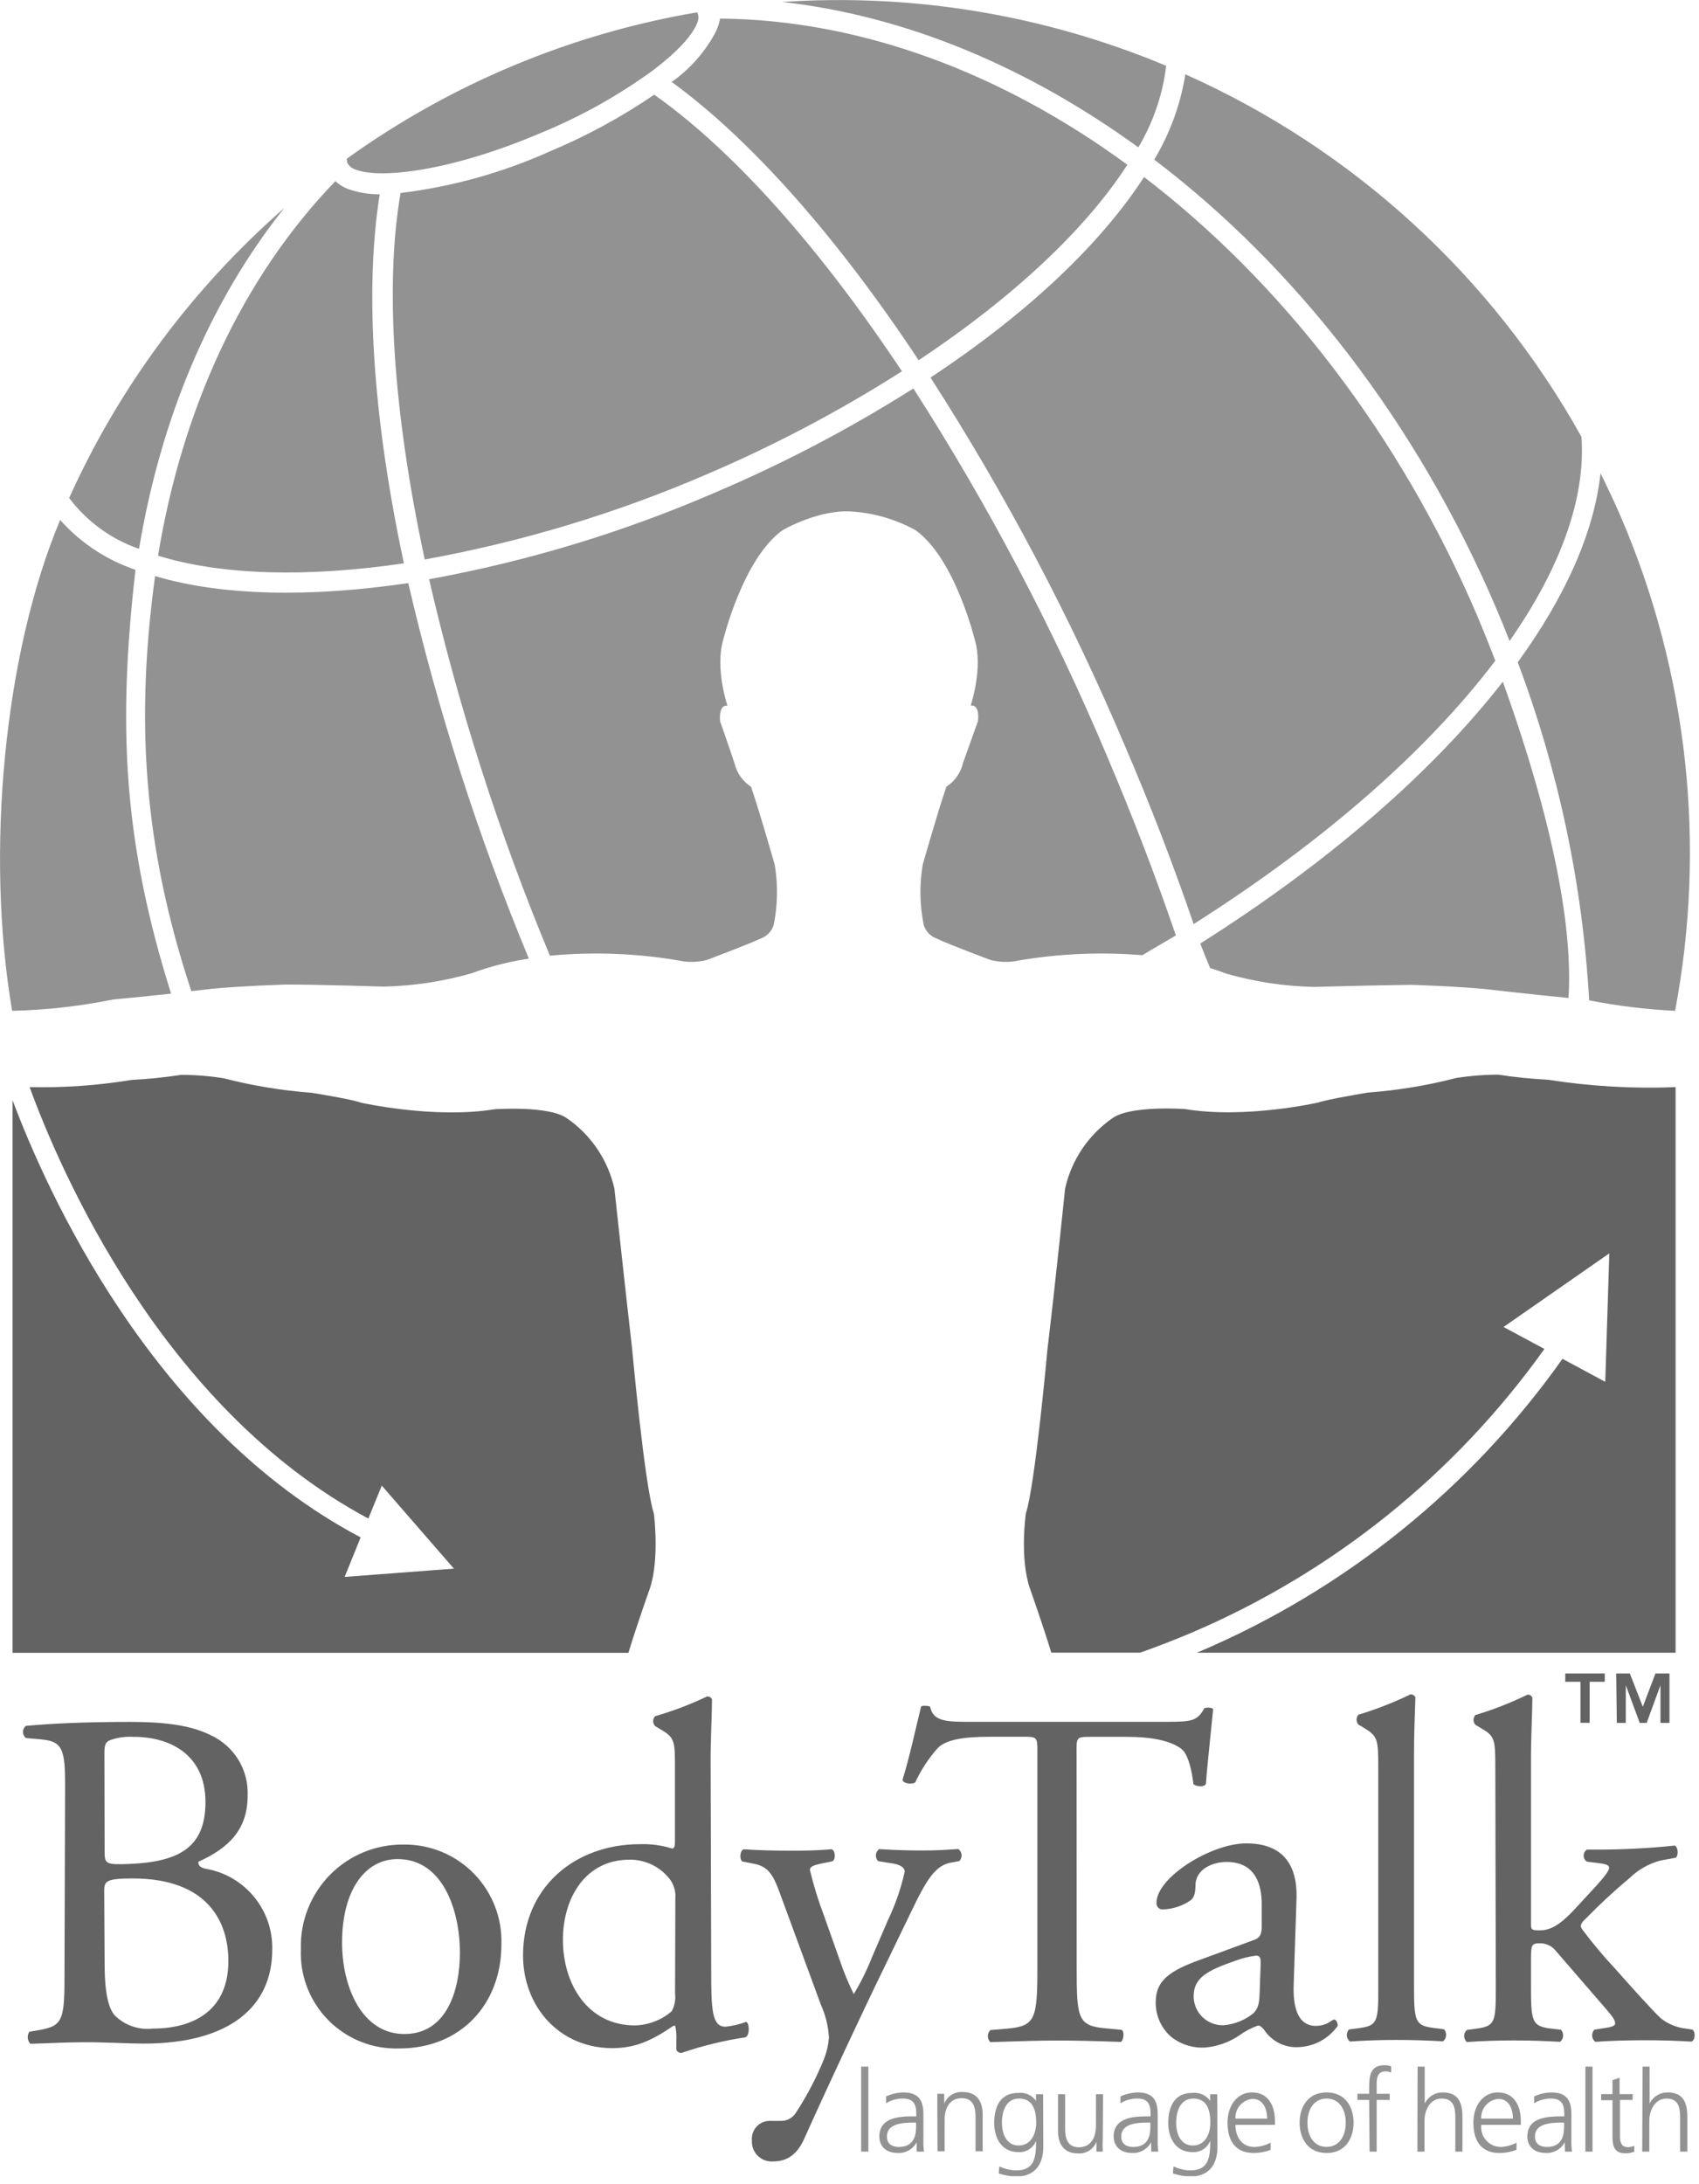 <svg width="172" height="221" viewBox="0 0 172 221" fill="none" xmlns="http://www.w3.org/2000/svg">
<g clip-path="url(#clip0)">
<path d="M6.59 180.74C6.59 177.12 6.39 176.19 4.18 176L2.62 175.86C2.528 175.786 2.454 175.692 2.403 175.586C2.352 175.479 2.326 175.363 2.326 175.245C2.326 175.127 2.352 175.011 2.403 174.904C2.454 174.798 2.528 174.704 2.62 174.63C5.26 174.39 8.62 174.23 13.13 174.23C16.21 174.23 19.13 174.46 21.34 175.58C22.498 176.113 23.471 176.979 24.136 178.067C24.8 179.155 25.125 180.416 25.07 181.69C25.07 185.21 23.07 187.02 20.07 188.39C20.07 188.88 20.46 189.03 21 189.12C22.882 189.484 24.574 190.504 25.776 191.998C26.977 193.492 27.609 195.364 27.56 197.28C27.56 202.95 23.37 206.77 14.56 206.78C13.14 206.78 10.75 206.64 8.69 206.64C6.63 206.64 4.88 206.75 3.07 206.8C2.921 206.636 2.83 206.428 2.812 206.207C2.793 205.986 2.849 205.766 2.97 205.58L3.85 205.43C6.44 204.99 6.54 204.43 6.53 199.32L6.59 180.74ZM10.59 187.24C10.59 188.6 10.64 188.7 13.13 188.6C18.13 188.39 20.81 186.92 20.8 182.33C20.8 177.54 17.22 175.73 13.5 175.74C12.738 175.696 11.974 175.798 11.25 176.04C10.77 176.19 10.57 176.43 10.57 177.31L10.59 187.24ZM10.59 198.58C10.59 200.34 10.69 202.83 11.59 203.9C12.09 204.404 12.698 204.789 13.369 205.024C14.039 205.26 14.754 205.341 15.46 205.26C19.81 205.26 23.13 203.26 23.12 198.41C23.12 194.55 21.12 190.05 13.38 190.07C10.74 190.07 10.54 190.36 10.55 191.34L10.59 198.58Z" fill="#646363"/>
<path d="M50.76 196.75C50.76 202.86 46.58 207.26 40.46 207.27C39.129 207.319 37.803 207.093 36.564 206.605C35.325 206.117 34.2 205.377 33.261 204.433C32.322 203.489 31.588 202.361 31.106 201.12C30.624 199.878 30.404 198.55 30.46 197.22C30.418 195.835 30.657 194.456 31.162 193.166C31.666 191.876 32.427 190.702 33.398 189.713C34.368 188.725 35.529 187.943 36.81 187.415C38.09 186.887 39.465 186.623 40.85 186.64C42.173 186.622 43.487 186.872 44.711 187.376C45.934 187.88 47.043 188.628 47.97 189.573C48.896 190.518 49.621 191.642 50.101 192.875C50.581 194.109 50.805 195.427 50.76 196.75ZM40.24 188.11C37.01 188.11 34.62 191.2 34.63 196.58C34.63 201.03 36.63 205.82 40.95 205.81C45.27 205.8 46.57 201.3 46.56 197.54C46.55 193.38 44.88 188.1 40.24 188.11Z" fill="#646363"/>
<path d="M72 199.4C72 203.26 72.06 205.07 73.43 205.07C74.149 205.001 74.855 204.836 75.53 204.58C75.87 204.67 75.93 205.89 75.48 206.14C73.277 206.471 71.108 207 69 207.72C68.71 207.72 68.47 207.57 68.47 207.33V206.5C68.502 205.991 68.465 205.479 68.36 204.98H68.17C66.02 206.45 64.36 207.23 62.01 207.24C56.59 207.24 52.96 203 52.95 197.87C52.95 191.02 58.12 186.62 64.76 186.6C65.87 186.562 66.979 186.71 68.04 187.04C68.29 187.04 68.33 186.74 68.33 186.35V179C68.33 176.12 68.33 175.82 66.81 174.95L66.32 174.65C66.193 174.515 66.122 174.336 66.122 174.15C66.122 173.964 66.193 173.785 66.32 173.65C68.129 173.13 69.892 172.461 71.59 171.65C71.691 171.644 71.792 171.668 71.879 171.72C71.966 171.772 72.036 171.848 72.08 171.94C72.08 173.4 71.94 175.85 71.94 178L72 199.4ZM68.37 192.07C68.424 191.392 68.232 190.718 67.83 190.17C67.348 189.539 66.726 189.03 66.012 188.683C65.299 188.335 64.513 188.16 63.72 188.17C59.27 188.17 56.98 192.04 56.99 196.3C56.99 200.75 59.5 204.95 64.29 204.94C65.654 204.904 66.965 204.399 68 203.51C68.3 202.957 68.419 202.324 68.34 201.7L68.37 192.07Z" fill="#646363"/>
<path d="M76.12 216.6C76.093 216.335 76.124 216.067 76.212 215.816C76.3 215.564 76.441 215.335 76.627 215.144C76.813 214.953 77.039 214.806 77.288 214.712C77.537 214.618 77.804 214.58 78.07 214.6H79C79.323 214.616 79.645 214.542 79.929 214.386C80.213 214.231 80.448 214.001 80.61 213.72C81.726 212.006 82.674 210.187 83.44 208.29C83.697 207.616 83.858 206.909 83.92 206.19C83.855 205.022 83.574 203.875 83.09 202.81L79.26 192.4C78.42 190.1 78.07 188.93 76.36 188.59L75.14 188.35C74.85 188.1 74.9 187.27 75.28 187.12C76.85 187.22 78.28 187.26 79.93 187.26C81.25 187.26 82.62 187.26 84.18 187.11C84.58 187.25 84.63 188.11 84.28 188.33L83.06 188.58C82.38 188.73 81.99 188.87 81.99 189.21C82.364 190.772 82.838 192.309 83.41 193.81L85 198.3C85.398 199.488 85.875 200.647 86.43 201.77C87.132 200.617 87.734 199.406 88.23 198.15L89.89 194.29C90.641 192.726 91.211 191.083 91.59 189.39C91.59 189.05 91.3 188.71 90.41 188.56L88.9 188.32C88.819 188.237 88.756 188.138 88.717 188.028C88.677 187.919 88.662 187.803 88.671 187.687C88.681 187.571 88.715 187.459 88.772 187.358C88.829 187.257 88.906 187.169 89 187.1C90.57 187.2 92 187.24 93.31 187.24C94.62 187.24 95.65 187.19 97.02 187.09C97.112 187.16 97.189 187.248 97.245 187.349C97.3 187.45 97.334 187.562 97.343 187.678C97.353 187.793 97.338 187.909 97.299 188.018C97.261 188.127 97.2 188.226 97.12 188.31L96.29 188.46C94.68 188.75 93.8 190.17 92.14 193.65L89.42 199.27C87.81 202.55 83.81 211.06 81.42 216.4C80.59 218.26 79.42 218.7 78.29 218.7C78.005 218.725 77.718 218.688 77.448 218.592C77.178 218.496 76.932 218.344 76.726 218.145C76.52 217.946 76.36 217.705 76.255 217.438C76.151 217.172 76.105 216.886 76.12 216.6Z" fill="#646363"/>
<path d="M109 199.13C109 204.27 109.11 205 112 205.24L113.56 205.39C113.85 205.58 113.76 206.46 113.46 206.61C110.68 206.51 109.02 206.47 107.06 206.47C105.1 206.47 103.39 206.53 100.26 206.63C100.18 206.55 100.116 206.455 100.072 206.35C100.029 206.246 100.006 206.133 100.006 206.02C100.006 205.907 100.029 205.794 100.072 205.69C100.116 205.585 100.18 205.49 100.26 205.41L102.02 205.26C104.81 205.01 105.02 204.26 105.02 199.14V177.29C105.02 175.77 105.02 175.72 103.55 175.73H100.86C98.75 175.73 95.91 175.73 94.86 176.96C93.969 177.976 93.228 179.114 92.66 180.34C92.27 180.63 91.26 180.42 91.39 180C92.03 178 92.7 174.9 93.24 172.71C93.24 172.54 94.02 172.57 94.17 172.71C94.46 174.27 96.08 174.22 98.32 174.22H118.12C120.76 174.22 121.2 174.11 121.93 172.84C122.18 172.74 122.84 172.77 122.81 172.99C122.62 174.99 122.19 178.86 122.09 180.42C122.09 180.85 121.09 180.81 120.82 180.52C120.67 179.3 120.33 177.52 119.59 176.95C118.47 176.12 116.59 175.73 113.92 175.74H110.4C108.93 175.74 108.98 175.8 108.99 177.41L109 199.13Z" fill="#646363"/>
<path d="M126.9 196.31C127.63 196.07 127.73 195.63 127.73 194.89V192.65C127.73 190.84 127.19 188.39 124.16 188.4C122.79 188.4 121.16 189.09 121.03 190.6C121.03 191.39 120.94 191.97 120.55 192.27C119.728 192.84 118.76 193.163 117.76 193.2C117.668 193.211 117.575 193.202 117.487 193.171C117.399 193.141 117.32 193.091 117.254 193.026C117.189 192.96 117.139 192.881 117.109 192.793C117.078 192.705 117.069 192.612 117.08 192.52C117.08 189.98 122.59 186.52 126.16 186.52C129.73 186.52 131.4 188.52 131.25 192.23L130.97 200.74C130.88 202.99 131.32 204.99 133.23 204.99C133.654 204.986 134.072 204.884 134.45 204.69C134.7 204.54 134.94 204.35 135.09 204.35C135.24 204.35 135.43 204.64 135.43 204.98C134.965 205.638 134.351 206.176 133.639 206.552C132.926 206.927 132.135 207.129 131.33 207.14C130.719 207.156 130.112 207.028 129.559 206.765C129.007 206.503 128.524 206.114 128.15 205.63C127.95 205.34 127.66 204.95 127.36 204.95C126.682 205.191 126.042 205.528 125.46 205.95C124.415 206.661 123.201 207.085 121.94 207.18C120.701 207.238 119.484 206.84 118.52 206.06C118.04 205.63 117.656 205.102 117.394 204.513C117.132 203.923 116.998 203.285 117 202.64C117 200.73 117.92 199.64 121 198.48L126.9 196.31ZM123.9 204.92C125 204.825 126.046 204.4 126.9 203.7C127.49 203.11 127.49 202.43 127.53 201.4L127.63 198.51C127.63 197.98 127.43 197.88 127.14 197.88C126.457 197.969 125.787 198.134 125.14 198.37C122.25 199.37 120.84 200.09 120.84 202C120.841 202.393 120.921 202.782 121.076 203.144C121.231 203.506 121.457 203.833 121.74 204.105C122.024 204.378 122.36 204.59 122.727 204.73C123.095 204.87 123.487 204.935 123.88 204.92H123.9Z" fill="#646363"/>
<path d="M143.15 200.93C143.15 204.45 143.25 204.93 145.01 205.18L146.19 205.33C146.264 205.416 146.321 205.517 146.356 205.625C146.391 205.733 146.404 205.847 146.395 205.961C146.386 206.074 146.354 206.185 146.302 206.286C146.249 206.387 146.177 206.477 146.09 206.55C144.48 206.46 143.09 206.41 141.35 206.41C139.61 206.41 138.12 206.47 136.66 206.57C136.57 206.498 136.496 206.409 136.442 206.308C136.388 206.207 136.356 206.096 136.346 205.982C136.337 205.867 136.351 205.752 136.388 205.644C136.424 205.535 136.483 205.435 136.56 205.35L137.68 205.2C139.49 204.95 139.54 204.46 139.53 200.94V178.84C139.53 175.96 139.48 175.67 138.01 174.79L137.52 174.5C137.399 174.361 137.332 174.184 137.332 174C137.332 173.816 137.399 173.638 137.52 173.5C139.332 172.954 141.097 172.265 142.8 171.44C142.901 171.438 143 171.464 143.086 171.515C143.173 171.566 143.243 171.641 143.29 171.73C143.24 173.2 143.14 175.64 143.15 177.79V200.93Z" fill="#646363"/>
<path d="M151.38 178.82C151.38 175.94 151.32 175.65 149.86 174.82L149.37 174.53C149.243 174.395 149.172 174.216 149.172 174.03C149.172 173.844 149.243 173.665 149.37 173.53C151.18 172.988 152.943 172.299 154.64 171.47C154.741 171.464 154.842 171.489 154.929 171.54C155.017 171.592 155.086 171.668 155.13 171.76C155.13 173.23 154.99 175.67 154.99 177.82V194.59C154.99 195.23 154.99 195.32 155.88 195.32C156.95 195.32 157.88 194.78 159.2 193.41L161.2 191.25C162.56 189.79 162.9 189.25 162.9 189C162.9 188.75 162.66 188.61 161.83 188.52L160.65 188.37C160.549 188.304 160.466 188.213 160.408 188.107C160.351 188 160.321 187.881 160.321 187.76C160.321 187.639 160.351 187.52 160.408 187.413C160.466 187.307 160.549 187.216 160.65 187.15H161.78C163.93 187.15 166.78 187.04 169.55 186.74C169.89 186.89 169.94 187.74 169.65 187.97L168.08 188.26C166.923 188.572 165.864 189.17 165 190C163.451 191.294 161.969 192.666 160.56 194.11C159.97 194.65 159.92 194.89 160.22 195.28C161.241 196.642 162.336 197.947 163.5 199.19C165.41 201.34 167.12 203.24 168.1 204.19C168.83 204.783 169.715 205.154 170.65 205.26L171.33 205.36C171.67 205.6 171.63 206.43 171.23 206.58C169.82 206.49 168.16 206.44 166.59 206.44C164.59 206.44 162.92 206.5 161.51 206.6C161.416 206.53 161.338 206.442 161.281 206.339C161.225 206.237 161.19 206.124 161.181 206.008C161.172 205.891 161.187 205.774 161.227 205.664C161.266 205.554 161.329 205.454 161.41 205.37L162.29 205.23C163.02 205.13 163.51 205.03 163.51 204.74C163.51 204.45 163.31 204.1 162.67 203.37L157.43 197.31C157.241 197.095 157.009 196.924 156.749 196.806C156.488 196.689 156.206 196.629 155.92 196.63C155.04 196.63 154.99 196.78 154.99 198.3V200.99C154.99 204.51 155.1 204.99 156.86 205.24L158.03 205.38C158.105 205.466 158.162 205.565 158.198 205.673C158.234 205.781 158.248 205.895 158.24 206.009C158.231 206.122 158.201 206.233 158.149 206.334C158.098 206.436 158.027 206.526 157.94 206.6C156.32 206.51 154.94 206.46 153.2 206.46C151.46 206.46 149.97 206.52 148.5 206.62C148.413 206.544 148.343 206.45 148.295 206.345C148.248 206.24 148.223 206.126 148.223 206.01C148.223 205.894 148.248 205.78 148.295 205.675C148.343 205.57 148.413 205.476 148.5 205.4L149.58 205.25C151.39 205 151.43 204.51 151.43 200.99L151.38 178.82Z" fill="#646363"/>
<path d="M87.18 209.11H87.91V217.71H87.18V209.11Z" fill="#929292"/>
<path d="M92.8 216.77C92.62 217.105 92.351 217.383 92.023 217.573C91.695 217.764 91.32 217.86 90.94 217.85C89.28 217.85 89.02 216.72 89.02 216.2C89.02 214.2 91.1 214.14 92.62 214.14H92.76V213.84C92.76 212.84 92.4 212.34 91.42 212.34C90.812 212.331 90.215 212.498 89.7 212.82V212.12C90.242 211.877 90.826 211.741 91.42 211.72C92.87 211.72 93.48 212.38 93.48 213.9V216.48C93.468 216.891 93.488 217.302 93.54 217.71H92.8V216.77ZM92.74 214.77H92.53C91.28 214.77 89.79 214.9 89.79 216.18C89.79 216.95 90.34 217.24 91 217.24C92.7 217.24 92.74 215.76 92.74 215.13V214.77Z" fill="#929292"/>
<path d="M94.89 213.23C94.89 212.79 94.89 212.33 94.89 211.86H95.59V212.86C95.735 212.486 95.998 212.168 96.339 211.956C96.679 211.743 97.08 211.646 97.48 211.68C98.93 211.68 99.48 212.68 99.48 213.93V217.67H98.76V214.11C98.76 213.01 98.37 212.3 97.37 212.3C96.05 212.3 95.63 213.46 95.63 214.44V217.67H94.91L94.89 213.23Z" fill="#929292"/>
<path d="M105.62 217.23C105.62 218.86 104.88 220.23 102.88 220.23C102.278 220.214 101.682 220.109 101.11 219.92L101.17 219.2C101.706 219.463 102.293 219.603 102.89 219.61C104.75 219.61 104.89 218.26 104.89 216.61C104.754 216.964 104.509 217.265 104.191 217.472C103.873 217.678 103.499 217.779 103.12 217.76C101.25 217.76 100.65 216.13 100.65 214.83C100.65 213.06 101.34 211.77 103.06 211.77C103.407 211.725 103.761 211.775 104.082 211.916C104.402 212.057 104.678 212.283 104.88 212.57V211.91H105.6L105.62 217.23ZM103.12 217.09C104.43 217.09 104.9 215.85 104.9 214.78C104.9 213.37 104.48 212.34 103.16 212.34C101.84 212.34 101.43 213.65 101.43 214.78C101.43 215.91 101.89 217.09 103.12 217.09Z" fill="#929292"/>
<path d="M111.64 216.33C111.615 216.79 111.615 217.25 111.64 217.71H111V216.71C110.856 217.085 110.594 217.403 110.253 217.616C109.912 217.829 109.51 217.925 109.11 217.89C107.67 217.89 107.11 216.89 107.11 215.64V211.9H107.83V215.45C107.83 216.56 108.22 217.27 109.22 217.27C110.54 217.27 110.95 216.11 110.95 215.13V211.9H111.67L111.64 216.33Z" fill="#929292"/>
<path d="M116.53 216.77C116.35 217.104 116.08 217.381 115.752 217.572C115.424 217.763 115.049 217.859 114.67 217.85C113.01 217.85 112.74 216.72 112.74 216.2C112.74 214.2 114.83 214.14 116.34 214.14H116.48V213.84C116.48 212.84 116.13 212.34 115.15 212.34C114.542 212.33 113.945 212.496 113.43 212.82V212.12C113.972 211.877 114.556 211.741 115.15 211.72C116.6 211.72 117.2 212.38 117.2 213.9V216.48C117.188 216.891 117.208 217.302 117.26 217.71H116.55L116.53 216.77ZM116.46 214.77H116.26C115 214.77 113.51 214.9 113.51 216.18C113.51 216.95 114.06 217.24 114.73 217.24C116.43 217.24 116.46 215.76 116.46 215.13V214.77Z" fill="#929292"/>
<path d="M123.25 217.23C123.25 218.86 122.52 220.23 120.51 220.23C119.908 220.214 119.312 220.109 118.74 219.92L118.8 219.2C119.336 219.463 119.923 219.603 120.52 219.61C122.38 219.61 122.52 218.26 122.52 216.61C122.382 216.964 122.135 217.266 121.816 217.473C121.496 217.679 121.12 217.78 120.74 217.76C118.87 217.76 118.27 216.13 118.27 214.83C118.27 213.06 118.96 211.77 120.68 211.77C121.029 211.725 121.383 211.775 121.706 211.916C122.028 212.057 122.306 212.283 122.51 212.57V211.91H123.23L123.25 217.23ZM120.75 217.09C122.06 217.09 122.53 215.85 122.53 214.78C122.53 213.37 122.12 212.34 120.8 212.34C119.48 212.34 119.07 213.65 119.07 214.78C119.07 215.91 119.52 217.09 120.75 217.09Z" fill="#929292"/>
<path d="M128.63 217.53C128.09 217.735 127.518 217.843 126.94 217.85C125 217.85 124.27 216.54 124.27 214.78C124.27 213.02 125.27 211.72 126.74 211.72C128.39 211.72 129.07 213.05 129.07 214.62V215H125.07C125.07 216.24 125.73 217.24 126.99 217.24C127.563 217.222 128.125 217.071 128.63 216.8V217.53ZM128.28 214.37C128.28 213.37 127.87 212.37 126.79 212.37C126.301 212.418 125.85 212.653 125.529 213.025C125.209 213.398 125.044 213.879 125.07 214.37H128.28Z" fill="#929292"/>
<path d="M134.3 211.72C136.2 211.72 137.03 213.19 137.03 214.78C137.03 216.37 136.2 217.85 134.3 217.85C132.4 217.85 131.57 216.38 131.57 214.78C131.57 213.18 132.41 211.72 134.3 211.72ZM134.3 217.23C135.57 217.23 136.24 216.14 136.24 214.78C136.24 213.42 135.57 212.34 134.3 212.34C133.03 212.34 132.36 213.43 132.36 214.78C132.36 216.13 133 217.23 134.3 217.23Z" fill="#929292"/>
<path d="M138.61 212.48H137.42V211.86H138.61V211.43C138.61 210.21 138.61 208.97 140.15 208.97C140.382 208.96 140.613 208.997 140.83 209.08V209.71C140.648 209.627 140.45 209.586 140.25 209.59C139.25 209.59 139.37 210.66 139.37 211.35V211.86H140.69V212.48H139.37V217.71H138.65L138.61 212.48Z" fill="#929292"/>
<path d="M143.51 209.11H144.23V212.84C144.396 212.5 144.656 212.215 144.978 212.017C145.3 211.818 145.672 211.715 146.05 211.72C147.63 211.72 148.05 212.72 148.05 214.21V217.71H147.33V214.22C147.33 213.22 147.14 212.34 145.94 212.34C144.74 212.34 144.21 213.56 144.21 214.58V217.71H143.49L143.51 209.11Z" fill="#929292"/>
<path d="M153.52 217.53C152.977 217.736 152.401 217.844 151.82 217.85C149.88 217.85 149.16 216.54 149.16 214.78C149.16 213.02 150.16 211.72 151.63 211.72C153.28 211.72 153.96 213.05 153.96 214.62V215H149.96C149.926 215.276 149.951 215.556 150.032 215.823C150.113 216.089 150.249 216.335 150.43 216.546C150.612 216.757 150.836 216.928 151.087 217.047C151.338 217.167 151.612 217.232 151.89 217.24C152.463 217.222 153.025 217.071 153.53 216.8L153.52 217.53ZM153.16 214.37C153.16 213.37 152.75 212.37 151.68 212.37C151.19 212.418 150.738 212.653 150.416 213.025C150.094 213.397 149.927 213.878 149.95 214.37H153.16Z" fill="#929292"/>
<path d="M158.41 216.77C158.229 217.103 157.959 217.38 157.631 217.571C157.303 217.761 156.929 217.858 156.55 217.85C154.88 217.85 154.62 216.72 154.62 216.2C154.62 214.2 156.71 214.14 158.22 214.14H158.36V213.84C158.36 212.84 158 212.34 157.03 212.34C156.422 212.33 155.825 212.496 155.31 212.82V212.12C155.852 211.876 156.436 211.74 157.03 211.72C158.48 211.72 159.08 212.38 159.08 213.9V216.48C159.068 216.891 159.088 217.302 159.14 217.71H158.43L158.41 216.77ZM158.34 214.77H158.13C156.88 214.77 155.39 214.9 155.39 216.18C155.39 216.95 155.94 217.24 156.61 217.24C158.31 217.24 158.34 215.76 158.34 215.13V214.77Z" fill="#929292"/>
<path d="M160.5 209.11H161.22V217.71H160.5V209.11Z" fill="#929292"/>
<path d="M165.28 212.48H164V216.26C164 216.79 164.2 217.26 164.78 217.26C165.01 217.259 165.238 217.212 165.45 217.12V217.72C165.168 217.824 164.87 217.878 164.57 217.88C163.28 217.88 163.24 217 163.24 215.93V212.51H162.09V211.89H163.24V210.48L163.96 210.23V211.89H165.29L165.28 212.48Z" fill="#929292"/>
<path d="M166.29 209.11H167V212.84C167.166 212.5 167.426 212.215 167.748 212.017C168.07 211.818 168.442 211.715 168.82 211.72C170.39 211.72 170.82 212.72 170.82 214.21V217.71H170.09V214.22C170.09 213.22 169.9 212.34 168.71 212.34C167.52 212.34 166.97 213.56 166.97 214.58V217.71H166.25L166.29 209.11Z" fill="#929292"/>
<path d="M151.46 61.52C151.94 62.63 152.39 63.74 152.82 64.86C157.92 57.57 160.55 50.47 160.1 44.2C151.053 27.957 136.983 15.087 120 7.52C119.511 10.572 118.442 13.501 116.85 16.15C131.16 27 143.41 42.69 151.46 61.52ZM92.46 39.31C86.051 43.367 79.322 46.896 72.34 49.86C63.072 53.869 53.376 56.805 43.44 58.61C46.446 71.626 50.537 84.367 55.67 96.7C60.006 96.292 64.376 96.453 68.67 97.18C69.627 97.394 70.621 97.376 71.57 97.13C71.57 97.13 75.57 95.63 77.07 94.94C77.371 94.823 77.641 94.639 77.859 94.401C78.078 94.164 78.239 93.879 78.33 93.57C78.734 91.57 78.768 89.512 78.43 87.5C78.43 87.5 76.97 82.35 76.03 79.6C75.177 79.051 74.574 78.189 74.35 77.2C74.35 77.2 73.11 73.54 72.9 73C72.9 73 72.69 71.29 73.64 71.4C73.64 71.4 72.37 67.63 73.21 64.76C73.21 64.76 75.21 56.52 79.21 53.66C79.21 53.66 82.92 51.46 86.41 51.77C88.614 51.94 90.755 52.581 92.69 53.65C96.69 56.51 98.69 64.75 98.69 64.75C99.54 67.62 98.27 71.39 98.27 71.39C99.27 71.28 99 72.99 99 72.99L97.49 77.2C97.266 78.189 96.663 79.051 95.81 79.6C94.87 82.35 93.41 87.5 93.41 87.5C93.072 89.512 93.106 91.57 93.51 93.57C93.6 93.878 93.76 94.162 93.976 94.4C94.193 94.637 94.461 94.822 94.76 94.94C96.23 95.63 100.26 97.13 100.26 97.13C101.212 97.376 102.21 97.394 103.17 97.18C107.289 96.486 111.477 96.308 115.64 96.65C116.79 95.98 117.92 95.3 119.04 94.65C116.99 88.65 114.65 82.56 112.04 76.43C106.588 63.521 100.041 51.102 92.47 39.31H92.46ZM66.23 9.58C62.911 11.847 59.369 13.77 55.66 15.32C50.864 17.475 45.77 18.894 40.55 19.53C38.92 29 39.86 42 43 56.61C52.807 54.835 62.379 51.947 71.53 48C78.397 45.068 85.012 41.58 91.31 37.57C83 25.08 74.31 15.29 66.23 9.58ZM151.38 66.85C150.8 65.34 150.2 63.85 149.56 62.33C141.69 43.9 129.72 28.55 115.82 17.91C111.44 24.68 104 31.74 94.2 38.2C101.832 50.074 108.433 62.579 113.93 75.58C116.51 81.58 118.81 87.58 120.84 93.5C134 85.17 144.54 75.9 151.38 66.85ZM15.7 58.29C13.7 72.93 14.52 85.64 19.37 100.29L21.45 100.05C24.45 99.76 28.96 99.62 28.96 99.62C32.49 99.62 38.83 99.83 38.83 99.83C41.835 99.765 44.82 99.315 47.71 98.49C49.596 97.793 51.55 97.293 53.54 97C48.431 84.691 44.347 71.981 41.33 59C31.37 60.47 22.45 60.3 15.7 58.29ZM164.12 52.37C163.46 50.84 162.76 49.37 162.03 47.88C161.38 53.88 158.46 60.39 153.65 67.01C157.778 77.981 160.216 89.516 160.88 101.22C163.75 101.784 166.658 102.139 169.58 102.28C172.761 85.47 170.86 68.094 164.12 52.37ZM121.51 95.47C121.84 96.33 122.17 97.15 122.51 97.95C123.057 98.123 123.607 98.313 124.16 98.52C127.037 99.343 130.008 99.793 133 99.86C133 99.86 139.34 99.69 142.87 99.65C142.87 99.65 147.4 99.79 150.38 100.08C150.38 100.08 154.78 100.59 158.79 100.98C159.22 94.31 157.49 83.85 152.14 68.98C145.09 78.05 134.54 87.24 121.51 95.47ZM14 55.51H14.08C16.26 42.43 21.19 30.57 28.77 21.06C19.49 29.159 12.065 39.163 7 50.39C8.778 52.749 11.213 54.53 14 55.51ZM118.06 6.66C105.778 1.515 92.466 -0.697 79.18 0.2C91.68 1.59 104 6.76 115.24 14.91C116.747 12.387 117.707 9.577 118.06 6.66ZM13.72 57.66L13.2 57.47C10.468 56.457 8.026 54.788 6.09 52.61C0.41 66.14 -1.5 86.29 1.23 102.28C4.671 102.199 8.097 101.815 11.47 101.13C13.36 100.96 15.47 100.74 17.32 100.54C12.48 85.17 11.9 73.44 13.72 57.62V57.66ZM40.89 57C37.76 42.39 36.89 29.42 38.44 19.66C37.351 19.668 36.268 19.489 35.24 19.13C34.764 18.946 34.326 18.675 33.95 18.33C24.47 28.16 18.44 41.38 16 56.23C22.5 58.23 31.15 58.43 40.89 57ZM68 8.29C76.09 14.19 84.75 24 93 36.45C102.56 30.11 109.92 23.19 114.13 16.67C101.42 7.36 87.13 2 72.9 1.88C72.814 2.321 72.677 2.751 72.49 3.16C71.427 5.205 69.886 6.965 68 8.29ZM36 17.16C38.58 18.16 45.88 17.25 54.83 13.42C58.851 11.765 62.658 9.633 66.17 7.07C68.54 5.27 70.05 3.62 70.54 2.42C70.71 2.093 70.745 1.713 70.64 1.36C70.616 1.322 70.589 1.285 70.56 1.25C57.775 3.423 45.654 8.485 35.12 16.05C35.099 16.202 35.117 16.356 35.17 16.5C35.353 16.817 35.65 17.053 36 17.16Z" fill="#929292"/>
<path d="M64 136.55C63.25 129.99 62.2 120.27 62.2 120.27C61.55 117.376 59.833 114.833 57.39 113.15C55.55 111.84 50.05 112.24 50.05 112.24C43.93 113.24 36.54 111.57 36.54 111.57C35.6 111.22 31.54 110.57 31.54 110.57C28.532 110.346 25.55 109.854 22.63 109.1C21.211 108.874 19.777 108.76 18.34 108.76C16.683 109.014 15.014 109.184 13.34 109.27C9.923 109.831 6.462 110.075 3 110C6 118.23 16.35 142.48 37.29 153.65L38.65 150.32L45.95 158.72L34.89 159.56L36.51 155.56C15.33 144.38 4.67 120.38 1.27 111.32V167.24H63.62C64.53 164.24 65.79 160.73 65.79 160.73C66.79 157.73 66.2 153.17 66.2 153.17C65.26 150.34 64 136.55 64 136.55ZM156.69 109.25C155.016 109.164 153.347 108.994 151.69 108.74C150.253 108.74 148.819 108.854 147.4 109.08C144.48 109.834 141.498 110.326 138.49 110.55C138.49 110.55 134.41 111.22 133.49 111.55C133.49 111.55 126.1 113.24 119.98 112.22C119.98 112.22 114.48 111.82 112.64 113.13C110.197 114.813 108.48 117.356 107.83 120.25C107.83 120.25 106.83 129.97 106.04 136.53C106.04 136.53 104.79 150.32 103.85 153.15C103.85 153.15 103.21 157.66 104.26 160.71C104.26 160.71 105.52 164.26 106.43 167.22H115.43C117.17 166.607 118.89 165.94 120.59 165.22C134.926 159.116 147.301 149.175 156.35 136.49L152.21 134.27L162.92 126.82L162.51 139.82L158.18 137.49C148.903 150.587 136.169 160.848 121.4 167.13L121.15 167.23H169.63V110C165.309 110.173 160.982 109.922 156.71 109.25H156.69Z" fill="#646363"/>
<path d="M160 170.17H158.46V169.33H162.46V170.17H160.93V174.32H160V170.17ZM163.62 169.33H165L166.31 172.7L167.59 169.33H169.01V174.33H168.1V170.52L166.7 174.33H166L164.59 170.52V174.33H163.68L163.62 169.33Z" fill="#646363"/>
</g>
<defs>
<clipPath id="clip0">
<rect width="171.6" height="220.19" fill="white"/>
</clipPath>
</defs>
</svg>
